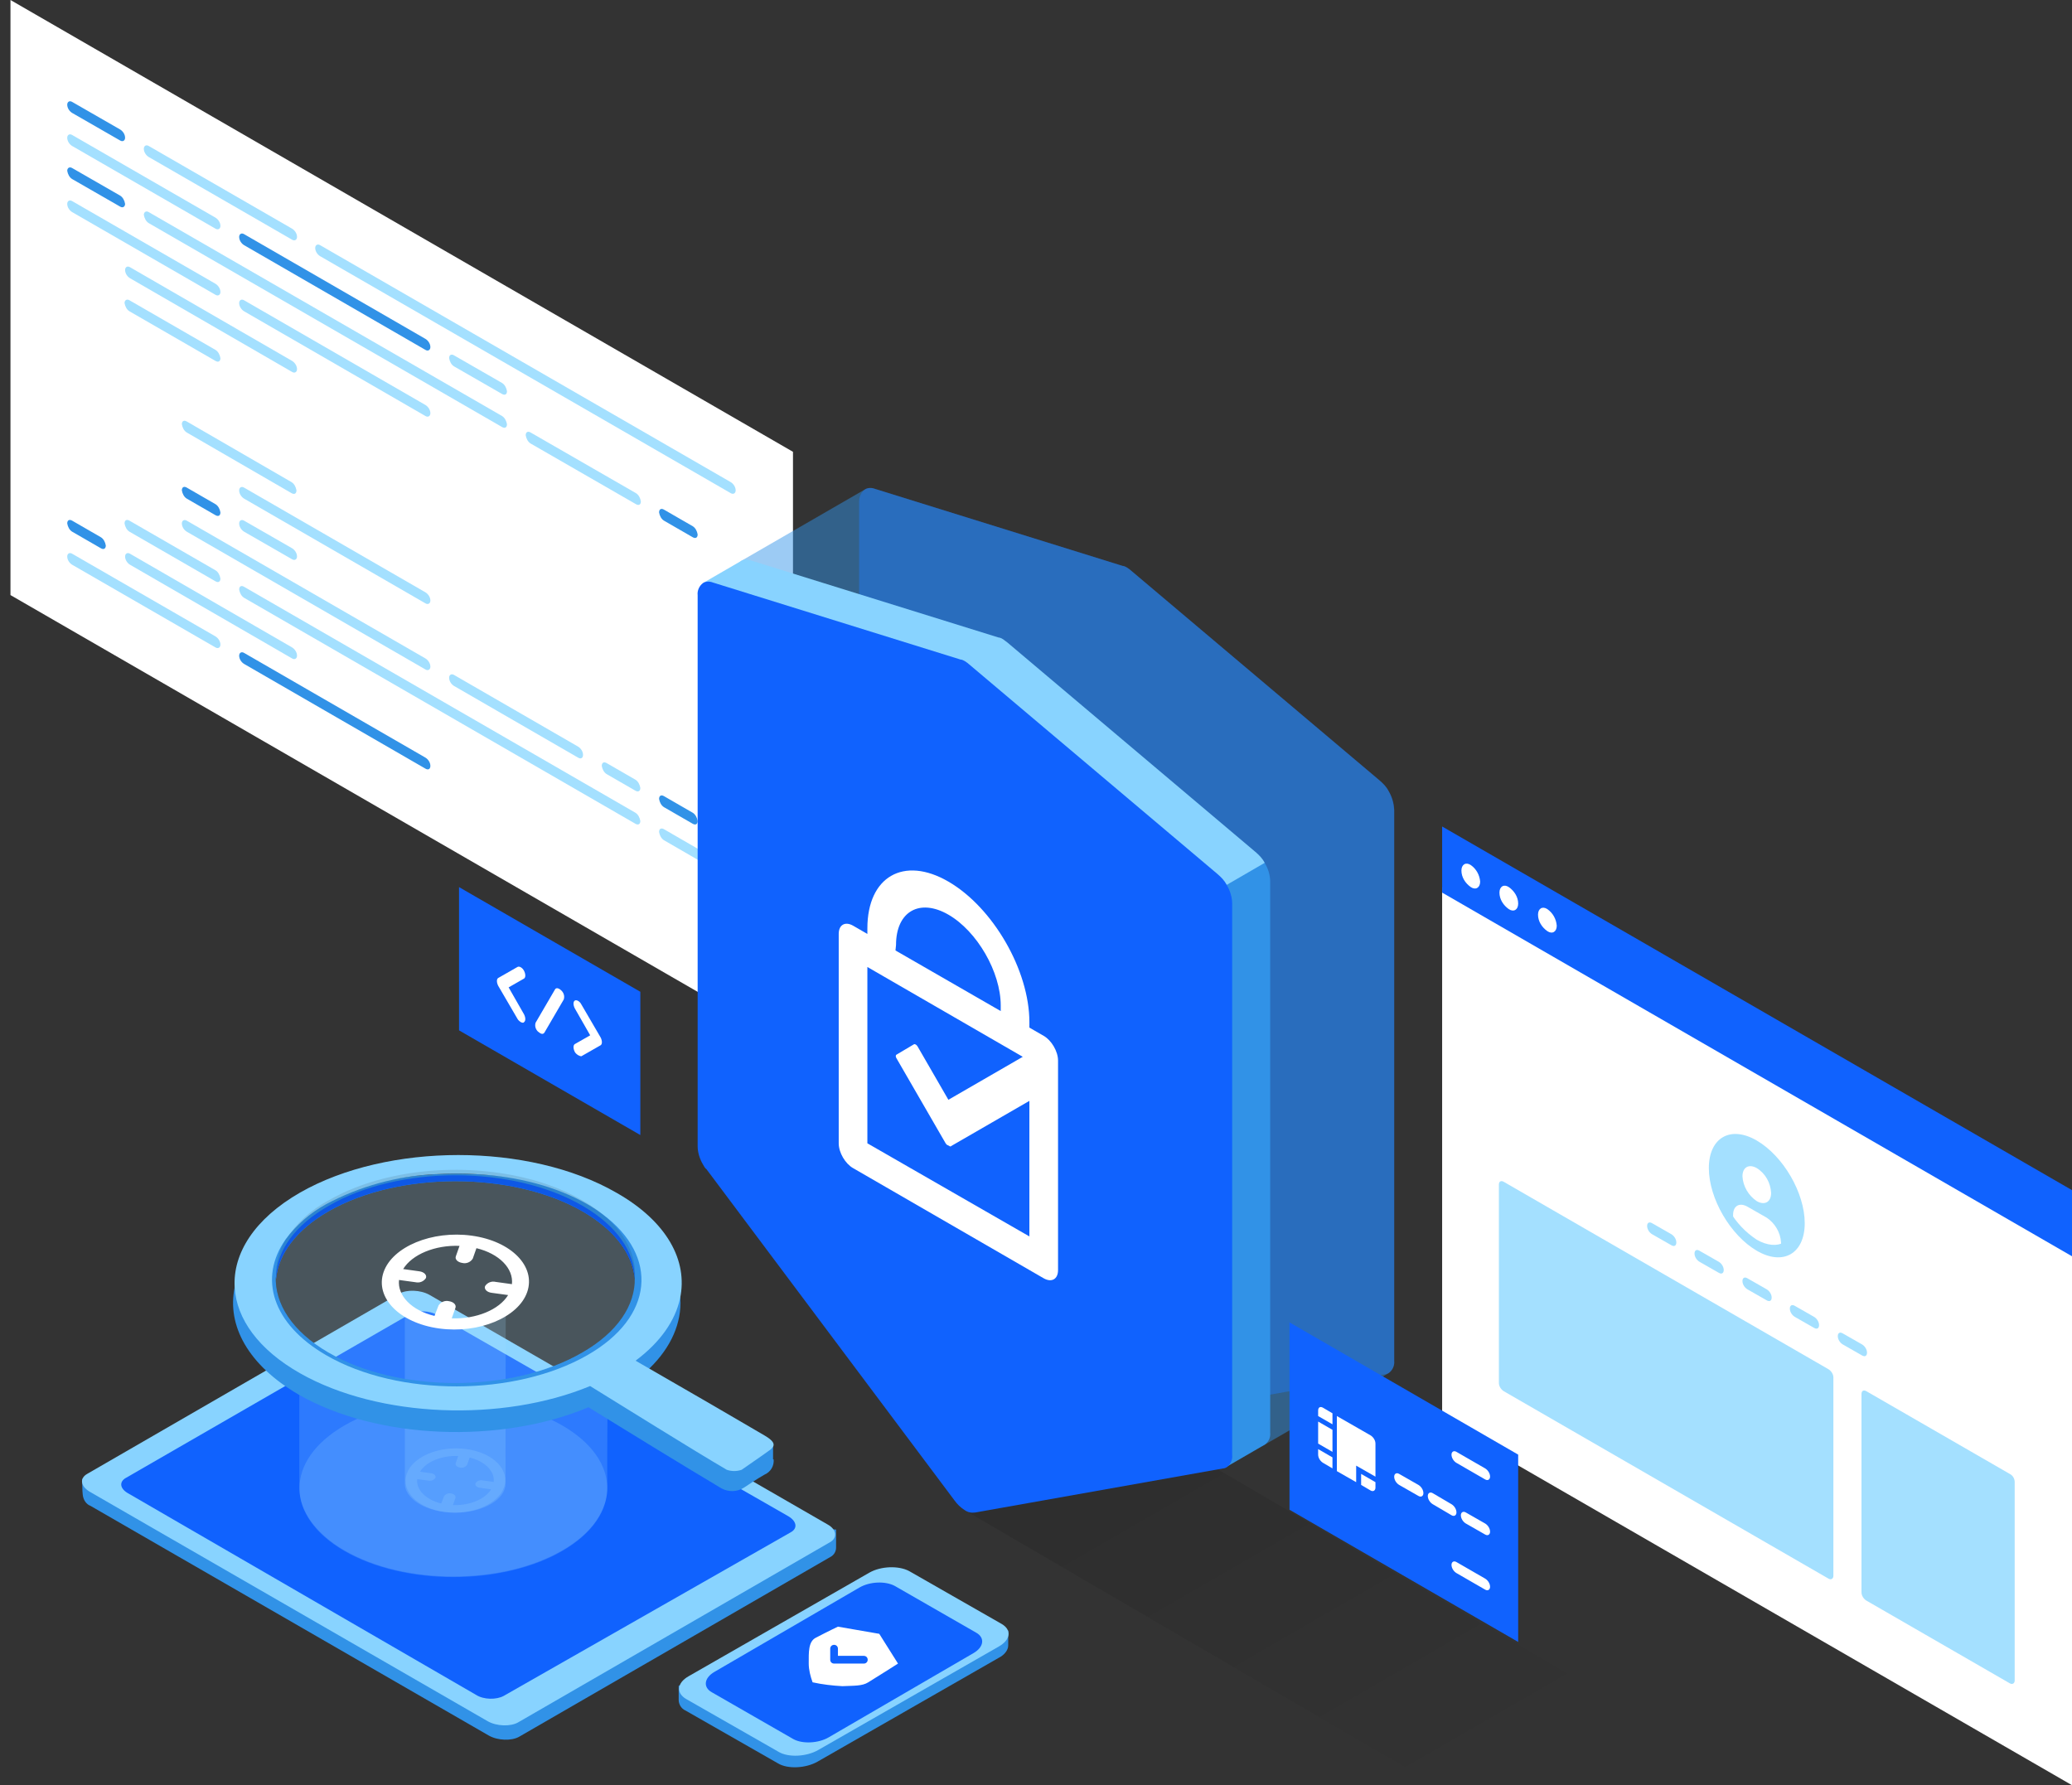 <svg width="376" height="324" viewBox="0 0 376 324" fill="none" xmlns="http://www.w3.org/2000/svg">
<rect x="0" y="0" width="376" height="324" fill="#333333" stroke="none"/>
<g clip-path="url(#clip0_4682_171802)">
<g clip-path="url(#clip1_4682_171802)">
<path d="M14.919 268.398L151.719 277.598C151.719 277.598 151.719 280.298 151.719 280.898C151.719 281.598 151.319 282.198 150.819 282.498L94.219 315.198C92.819 315.998 90.319 315.898 88.719 314.998L16.419 273.298C15.619 272.998 15.119 272.198 15.019 271.298C14.919 270.798 14.919 268.398 14.919 268.398Z" fill="#3192E7"/>
<path d="M15.819 267.498L72.419 234.798C73.819 233.998 76.319 234.098 77.919 234.998L150.219 276.698C151.819 277.598 152.019 279.098 150.619 279.898L94.019 312.598C92.619 313.398 90.119 313.298 88.519 312.398L16.219 270.698C14.619 269.698 14.419 268.298 15.819 267.498Z" fill="#88D3FF"/>
<path d="M22.886 268.202L74.386 238.502C75.686 237.802 77.986 237.802 79.386 238.702L143.086 275.202C144.586 276.102 144.786 277.402 143.486 278.102L91.386 307.802C90.086 308.502 87.786 308.502 86.386 307.602L23.386 271.102C21.686 270.202 21.586 268.902 22.886 268.202Z" fill="#1062FE"/>
<path opacity="0.2" d="M84.652 262.995C79.766 262.317 74.894 264.35 73.81 267.474C72.726 270.597 75.742 273.728 80.627 274.405C85.512 275.083 90.384 273.05 91.468 269.927C92.552 266.803 89.558 263.672 84.652 262.995ZM86.285 269.208C86.156 269.581 86.515 269.947 87.091 270.021L89.124 270.299C88.013 272.108 85.201 273.267 82.192 273.159L82.646 271.871C82.775 271.499 82.416 271.133 81.847 271.051C81.605 270.995 81.351 271.016 81.122 271.111C80.892 271.205 80.698 271.369 80.566 271.58L80.071 272.867C77.266 272.19 75.498 270.381 75.708 268.443L77.74 268.721C77.982 268.777 78.235 268.758 78.464 268.664C78.694 268.571 78.888 268.408 79.021 268.199C79.15 267.826 78.791 267.46 78.215 267.379L76.216 267.101C77.327 265.292 80.139 264.133 83.147 264.248L82.694 265.536C82.558 265.902 82.924 266.268 83.493 266.349C83.735 266.407 83.989 266.388 84.219 266.293C84.449 266.198 84.643 266.032 84.774 265.82L85.228 264.533C88.026 265.211 89.802 267.027 89.591 268.958L87.593 268.68C87.347 268.617 87.087 268.635 86.852 268.73C86.617 268.825 86.418 268.993 86.285 269.208Z" fill="#A4E0FF"/>
<path opacity="0.2" d="M62.519 258.698C73.419 252.398 91.119 252.398 102.019 258.698C112.919 264.998 112.919 275.198 102.019 281.498C91.119 287.798 73.419 287.798 62.519 281.498C51.619 275.198 51.619 264.998 62.519 258.698Z" fill="#A4E0FF"/>
<path opacity="0.2" d="M110.319 248.093C110.319 248.093 110.119 265.698 110.219 269.698C110.319 273.898 107.619 278.198 102.019 281.398C91.119 287.698 73.419 287.698 62.519 281.398C59.519 279.698 54.319 275.698 54.319 269.998C54.319 266.098 54.319 248.628 54.319 248.628C54.319 248.628 70.371 254.32 81.465 254.423C93.257 254.533 110.319 248.093 110.319 248.093Z" fill="#A4E0FF"/>
<path opacity="0.2" d="M91.776 238.035C91.776 238.035 91.711 267.856 91.744 269.164C91.776 270.537 90.893 271.944 89.062 272.99C85.498 275.05 79.71 275.05 76.145 272.99C75.164 272.434 73.464 271.126 73.464 269.262C73.464 267.987 73.464 238.21 73.464 238.21C73.464 238.21 78.713 240.071 82.341 240.105C86.197 240.141 91.776 238.035 91.776 238.035Z" fill="#A4E0FF"/>
<path d="M205.199 257.471L289.656 306.762L260.351 323.875L175.748 274.482L205.199 257.471Z" fill="url(#paint0_linear_4682_171802)" fill-opacity="0.1"/>
<path d="M143.9 190L1.9 108V0L143.9 82V190Z" fill="white"/>
<path d="M53 43.5C53.5 43.8 53.9 43.5 53.9 43C53.9 42.4 53.5 41.8 53 41.5L27 26.5C26.5 26.2 26.1 26.5 26.1 27C26.1 27.6 26.5 28.2 27 28.5L53 43.5Z" fill="#A4E0FF"/>
<path d="M39.1 41.5C39.6 41.8 40 41.5 40 41C40 40.4 39.6 39.8 39.1 39.5L13.1 24.5C12.6 24.2 12.2 24.5 12.2 25C12.2 25.6 12.6 26.2 13.1 26.5L39.1 41.5Z" fill="#A4E0FF"/>
<path d="M77.2 63.5C77.7 63.8 78.1 63.5 78.1 63C78.1 62.4 77.7 61.8 77.2 61.5L44.3 42.5C43.8 42.2 43.4 42.5 43.4 43C43.4 43.6 43.8 44.2 44.3 44.5L77.2 63.5Z" fill="#3192E7"/>
<path d="M21.8 25.5C22.3 25.8 22.7 25.5 22.7 25C22.7 24.4 22.3 23.8 21.8 23.5L13.1 18.5C12.6 18.2 12.2 18.5 12.2 19C12.2 19.6 12.6 20.2 13.1 20.5L21.8 25.5Z" fill="#3192E7"/>
<path d="M132.6 89.5C133.1 89.8 133.5 89.5 133.5 89C133.5 88.4 133.1 87.8 132.6 87.5L58.1 44.5C57.6 44.2 57.2 44.5 57.2 45C57.2 45.6 57.6 46.2 58.1 46.5L132.6 89.5Z" fill="#A4E0FF"/>
<path d="M13.1 32.5C12.6 32.2 12.3 31.6 12.2 31C12.2 30.5 12.6 30.2 13.1 30.5L21.8 35.5C22.3 35.8 22.6 36.4 22.7 37C22.7 37.5 22.3 37.8 21.8 37.5L13.1 32.5Z" fill="#3192E7"/>
<path d="M82.4 66.5C81.9 66.2 81.6 65.6 81.5 65C81.5 64.4 81.9 64.2 82.4 64.5L91.1 69.5C91.6 69.8 91.9 70.4 92 71C92 71.6 91.6 71.8 91.1 71.5L82.4 66.5Z" fill="#A4E0FF"/>
<path d="M120.5 94.5C120 94.2 119.7 93.6 119.6 93C119.6 92.4 120 92.2 120.5 92.5L125.7 95.5C126.2 95.8 126.5 96.4 126.6 97C126.6 97.6 126.2 97.8 125.7 97.5L120.5 94.5Z" fill="#3192E7"/>
<path d="M120.5 146.5C120 146.2 119.7 145.6 119.6 145C119.6 144.4 120 144.2 120.5 144.5L125.7 147.5C126.2 147.8 126.5 148.4 126.6 149C126.6 149.6 126.2 149.8 125.7 149.5L120.5 146.5Z" fill="#3192E7"/>
<path d="M110.1 140.5C109.6 140.2 109.3 139.6 109.2 139C109.2 138.4 109.6 138.2 110.1 138.5L115.3 141.5C115.8 141.8 116.1 142.4 116.2 143C116.2 143.6 115.8 143.8 115.3 143.5L110.1 140.5Z" fill="#A4E0FF"/>
<path d="M96.3 80.5C95.8 80.2 95.5 79.6 95.4 79C95.4 78.4 95.8 78.2 96.3 78.5L115.4 89.5C115.9 89.8 116.2 90.4 116.3 91C116.3 91.6 115.9 91.8 115.4 91.5L96.3 80.5Z" fill="#A4E0FF"/>
<path d="M23.5 56.5C23 56.2 22.7 55.6 22.6 55C22.6 54.5 23 54.2 23.5 54.5L39.1 63.5C39.6 63.8 39.9 64.4 40 65C40 65.6 39.6 65.8 39.1 65.5L23.5 56.5Z" fill="#A4E0FF"/>
<path d="M120.5 152.5C120 152.2 119.7 151.6 119.6 151C119.6 150.4 120 150.2 120.5 150.5L132.6 157.5C133.1 157.8 133.4 158.4 133.5 159C133.5 159.6 133.1 159.8 132.6 159.5L120.5 152.5Z" fill="#A4E0FF"/>
<path d="M33.9 90.5C33.4 90.2 33.1 89.6 33 89C33 88.4 33.4 88.2 33.9 88.5L39.1 91.5C39.6 91.8 39.9 92.4 40 93C40 93.6 39.6 93.8 39.1 93.5L33.9 90.5Z" fill="#3192E7"/>
<path d="M27 40.5C26.5 40.2 26.2 39.6 26.1 39C26.1 38.5 26.5 38.2 27 38.5L91.1 75.5C91.6 75.8 91.9 76.4 92 77C92 77.6 91.6 77.8 91.1 77.5L27 40.5Z" fill="#A4E0FF"/>
<path d="M44.3 108.5C43.8 108.2 43.5 107.6 43.4 107C43.4 106.4 43.8 106.2 44.3 106.5L115.3 147.5C115.8 147.8 116.1 148.4 116.2 149C116.2 149.6 115.8 149.8 115.3 149.5L44.3 108.5Z" fill="#A4E0FF"/>
<path d="M39.1 53.5C39.6 53.8 40 53.5 40 53C40 52.4 39.6 51.8 39.1 51.5L13.1 36.5C12.6 36.2 12.2 36.5 12.2 37C12.2 37.6 12.6 38.2 13.1 38.5L39.1 53.5Z" fill="#A4E0FF"/>
<path d="M77.2 75.5C77.7 75.8 78.1 75.5 78.1 75C78.1 74.4 77.7 73.8 77.2 73.5L44.3 54.5C43.8 54.2 43.4 54.5 43.4 55C43.4 55.6 43.8 56.2 44.3 56.5L77.2 75.5Z" fill="#A4E0FF"/>
<path d="M53 67.5C53.5 67.8 53.9 67.5 53.9 67C53.9 66.4 53.5 65.8 53 65.5L23.6 48.5C23.1 48.2 22.7 48.5 22.7 49C22.7 49.6 23.1 50.2 23.6 50.5L53 67.5Z" fill="#A4E0FF"/>
<path d="M53 119.5C53.5 119.8 53.9 119.5 53.9 119C53.9 118.4 53.5 117.8 53 117.5L23.6 100.5C23.1 100.2 22.7 100.5 22.7 101C22.7 101.6 23.1 102.2 23.6 102.5L53 119.5Z" fill="#A4E0FF"/>
<path d="M33.9 78.5C33.4 78.2 33.1 77.6 33 77C33 76.4 33.4 76.2 33.9 76.5L52.9 87.5C53.4 87.8 53.7 88.4 53.8 89C53.8 89.6 53.4 89.8 52.9 89.5L33.9 78.5Z" fill="#A4E0FF"/>
<path d="M13.1 96.5C12.6 96.2 12.3 95.6 12.2 95C12.2 94.4 12.6 94.2 13.1 94.5L18.3 97.5C18.8 97.8 19.1 98.4 19.2 99C19.2 99.6 18.8 99.8 18.3 99.5L13.1 96.5Z" fill="#3192E7"/>
<path d="M23.5 96.5C23 96.2 22.7 95.6 22.6 95C22.6 94.4 23 94.2 23.5 94.5L39.1 103.5C39.6 103.8 39.9 104.4 40 105C40 105.6 39.6 105.8 39.1 105.5L23.5 96.5Z" fill="#A4E0FF"/>
<path d="M77.2 109.5C77.7 109.8 78.1 109.5 78.1 109C78.1 108.4 77.7 107.8 77.2 107.5L44.3 88.5C43.8 88.2 43.4 88.5 43.4 89C43.4 89.6 43.8 90.2 44.3 90.5L77.2 109.5Z" fill="#A4E0FF"/>
<path d="M104.9 137.5C105.4 137.8 105.8 137.6 105.8 137C105.8 136.4 105.4 135.8 104.9 135.5L82.4 122.5C81.9 122.2 81.5 122.5 81.5 123C81.5 123.6 81.9 124.2 82.4 124.5L104.9 137.5Z" fill="#A4E0FF"/>
<path d="M77.2 121.5C77.7 121.8 78.1 121.5 78.1 121C78.1 120.4 77.7 119.8 77.2 119.5L33.9 94.5C33.4 94.2 33 94.5 33 95C33 95.6 33.4 96.2 33.9 96.5L77.2 121.5Z" fill="#A4E0FF"/>
<path d="M53 101.5C53.5 101.8 53.9 101.5 53.9 101C53.9 100.4 53.5 99.8 53 99.5L44.3 94.5C43.8 94.2 43.4 94.5 43.4 95C43.4 95.6 43.8 96.2 44.3 96.5L53 101.5Z" fill="#A4E0FF"/>
<path d="M77.2 139.5C77.7 139.8 78.1 139.6 78.1 139C78.1 138.4 77.7 137.8 77.2 137.5L44.3 118.5C43.8 118.2 43.4 118.5 43.4 119C43.4 119.6 43.8 120.2 44.3 120.5L77.2 139.5Z" fill="#3192E7"/>
<path d="M39.1 117.5C39.6 117.8 40 117.5 40 117C40 116.4 39.6 115.8 39.1 115.5L13.1 100.5C12.6 100.2 12.2 100.5 12.2 101C12.2 101.6 12.6 102.2 13.1 102.5L39.1 117.5Z" fill="#A4E0FF"/>
<path d="M116.2 206L83.3 187V161L116.2 180V206Z" fill="#1062FE"/>
<path d="M104.9 191.5C104.6 191.3 104.4 191.1 104.3 190.9C104 190.3 104 189.7 104.3 189.5L107.1 187.9L104.3 183C104 182.4 104 181.8 104.3 181.6C104.6 181.4 105.2 181.7 105.5 182.3L109 188.3C109.3 188.9 109.3 189.5 109 189.7L105.5 191.7C105.3 191.7 105.1 191.6 104.9 191.5Z" fill="white"/>
<path d="M98 187.5C97.9 187.4 97.7 187.3 97.6 187.2C97.2 186.8 97 186.2 97.2 185.6L100.7 179.6C100.9 179.2 101.4 179.3 101.9 179.8C102.3 180.2 102.5 180.8 102.3 181.4L98.8 187.4C98.6 187.7 98.3 187.7 98 187.5Z" fill="white"/>
<path d="M94.5 185.5C94.2 185.3 94 185.1 93.9 184.9L90.4 178.9C90.1 178.3 90.1 177.7 90.4 177.5L93.9 175.5C94.2 175.3 94.8 175.6 95.1 176.2C95.4 176.8 95.4 177.4 95.1 177.6L92.3 179.2L95.1 184.1C95.4 184.7 95.4 185.3 95.1 185.5C95 185.7 94.7 185.6 94.5 185.5Z" fill="white"/>
<path opacity="0.48" d="M202.6 255.2C203.1 255.9 203.8 256.5 204.5 257C205.1 257.4 205.7 257.5 206.4 257.4L251.4 249.4C251.6 249.4 251.8 249.3 252 249.2C252.7 248.7 253.1 247.8 253 247V147C253 145.8 252.6 144.6 252 143.6C251.6 142.8 251 142.2 250.3 141.6L205.3 103.6C205.1 103.4 204.8 103.2 204.5 103C204.3 102.9 204 102.7 203.7 102.7L158.7 88.7C158.2 88.5 157.5 88.5 157 88.8C156.3 89.3 155.9 90.1 155.9 91V191C155.9 192.2 156.3 193.4 156.9 194.4C157.1 194.7 157.3 195 157.5 195.2L202.6 255.2Z" fill="#1062FE"/>
<path opacity="0.48" d="M252 143.6C251.6 142.8 251 142.2 250.3 141.6L205.3 103.6C205.1 103.4 204.8 103.2 204.5 103C204.3 102.9 204 102.7 203.7 102.7L158.7 88.7C158.2 88.5 157.5 88.5 157 88.8L134.5 101.8C133.8 102.3 133.4 103.2 133.5 104V204C133.5 205.2 133.9 206.4 134.5 207.4C134.7 207.7 134.8 208 135.1 208.2L180.1 268.2C180.6 268.9 181.2 269.5 182 270C182.6 270.4 183.2 270.5 183.9 270.4L228.9 262.4C229.1 262.4 229.3 262.3 229.5 262.2L252 249.2C252.7 248.7 253.1 247.8 253 247V147C252.9 145.8 252.6 144.6 252 143.6Z" fill="#3192E7"/>
<path d="M229.5 156.6C230.1 157.6 230.5 158.8 230.5 160V260C230.6 260.9 230.2 261.7 229.5 262.2L222.6 266.2V160.6L220.9 158.6L227.8 154.6L229.5 156.6Z" fill="#3192E7"/>
<path d="M222.6 160.6L229.5 156.6C229.1 155.8 228.5 155.2 227.8 154.6L182.8 116.6C182.5 116.4 182.3 116.2 182 116C181.8 115.9 181.5 115.7 181.2 115.7L136.2 101.7C135.7 101.5 135 101.5 134.5 101.8L127.6 105.8L222.6 160.6Z" fill="#88D3FF"/>
<path d="M173.2 272.3C173.7 273 174.3 273.6 175.1 274.1C175.7 274.5 176.3 274.6 177 274.5L222 266.5C222.2 266.5 222.4 266.4 222.6 266.3C223.3 265.8 223.7 264.9 223.6 264.1V164C223.6 162.8 223.2 161.6 222.6 160.6C222.2 159.8 221.6 159.2 220.9 158.6L175.9 120.6C175.7 120.4 175.4 120.2 175.1 120C174.9 119.9 174.6 119.7 174.3 119.7L129.3 105.7C128.8 105.5 128.1 105.5 127.6 105.8C126.9 106.3 126.5 107.2 126.6 108V208C126.6 209.2 127 210.4 127.6 211.4C127.8 211.7 127.9 212 128.2 212.2L173.2 272.3Z" fill="#1062FE"/>
<path d="M261.7 161V258L376 324V227L261.7 161Z" fill="white"/>
<path d="M376 228L261.7 162V150L376 216V228Z" fill="#1062FE"/>
<path d="M268.6 160C268.6 161.1 267.8 161.6 266.9 161C265.9 160.3 265.2 159.2 265.2 158C265.2 156.9 266 156.4 266.9 157C267.9 157.7 268.5 158.8 268.6 160Z" fill="white"/>
<path d="M275.5 164C275.5 165.1 274.7 165.6 273.8 165C272.8 164.3 272.1 163.2 272.1 162C272.1 160.9 272.9 160.4 273.8 161C274.8 161.7 275.5 162.8 275.5 164Z" fill="white"/>
<path d="M282.5 168C282.5 169.1 281.7 169.6 280.8 169C279.8 168.3 279.1 167.2 279.1 166C279.1 164.9 279.9 164.4 280.8 165C281.8 165.7 282.4 166.8 282.5 168Z" fill="white"/>
<path d="M337.9 246C338.4 246.3 338.8 246.1 338.8 245.5C338.8 244.9 338.4 244.3 337.9 244L334.4 242C333.9 241.7 333.5 241.9 333.5 242.5C333.5 243.1 333.9 243.7 334.4 244L337.9 246Z" fill="#A4E0FF"/>
<path d="M329.2 241C329.7 241.3 330.1 241.1 330.1 240.5C330.1 239.9 329.7 239.3 329.2 239L325.7 237C325.2 236.7 324.8 236.9 324.8 237.5C324.8 238.1 325.2 238.7 325.7 239L329.2 241Z" fill="#A4E0FF"/>
<path d="M320.6 236C321.1 236.3 321.5 236.1 321.5 235.5C321.5 234.9 321.1 234.3 320.6 234L317.1 232C316.6 231.7 316.2 231.9 316.2 232.5C316.2 233.1 316.6 233.7 317.1 234L320.6 236Z" fill="#A4E0FF"/>
<path d="M311.9 231C312.4 231.3 312.8 231.1 312.8 230.5C312.8 229.9 312.4 229.3 311.9 229L308.4 227C307.9 226.7 307.5 226.9 307.5 227.5C307.5 228.1 307.9 228.7 308.4 229L311.9 231Z" fill="#A4E0FF"/>
<path d="M303.3 226C303.8 226.3 304.2 226.1 304.2 225.5C304.2 224.9 303.8 224.3 303.3 224L299.8 222C299.3 221.7 298.9 221.9 298.9 222.5C298.9 223.1 299.3 223.7 299.8 224L303.3 226Z" fill="#A4E0FF"/>
<path d="M364.7 267.5L338.7 252.5C338.2 252.2 337.8 252.4 337.8 253V289C337.8 289.6 338.2 290.2 338.7 290.5L364.7 305.5C365.2 305.8 365.6 305.5 365.6 305V269C365.6 268.4 365.3 267.8 364.7 267.5Z" fill="#A4E0FF"/>
<path d="M331.8 248.5L272.9 214.5C272.4 214.2 272 214.4 272 215V251C272 251.6 272.4 252.2 272.9 252.5L331.8 286.5C332.3 286.8 332.7 286.5 332.7 286V250C332.7 249.4 332.3 248.8 331.8 248.5Z" fill="#A4E0FF"/>
<path d="M326.6 221.5C326.6 226.5 323.1 228.5 318.8 226C314.2 223 311.3 218 311 212.5C311 207.5 314.5 205.5 318.8 208C323.4 211 326.3 216 326.6 221.5Z" fill="#A4E0FF"/>
<path d="M321.4 216.5C321.4 218.2 320.2 218.8 318.8 218C317.3 217 316.3 215.3 316.2 213.5C316.2 211.8 317.4 211.2 318.8 212C320.4 213 321.3 214.7 321.4 216.5Z" fill="white"/>
<path d="M323.2 225.5C323.1 223.7 322.1 222 320.6 221L317.1 219C315.7 218.2 314.5 218.8 314.5 220.5V223.5L323.2 228.5V225.5Z" fill="white"/>
<path d="M318.8 207C314 204.2 310.1 206.5 310.1 212C310.1 217.5 314 224.2 318.8 227C323.6 229.8 327.5 227.5 327.5 222C327.5 216.5 323.6 209.8 318.8 207ZM318.8 225C314.7 222.3 312.1 217.9 311.9 213C311.9 208.6 315 206.8 318.8 209C322.9 211.7 325.5 216.1 325.7 221C325.8 225.4 322.7 227.2 318.8 225Z" fill="#A4E0FF"/>
<path d="M275.5 298L234 274V240L275.5 264V298Z" fill="#1062FE"/>
<path d="M241.8 263.5V259.5L239.2 258V262L241.8 263.5Z" fill="white"/>
<path d="M241.8 258.5V256.5L240.1 255.5C239.6 255.2 239.2 255.4 239.2 256V257L241.8 258.5Z" fill="white"/>
<path d="M239.2 263V264C239.2 264.6 239.6 265.2 240.1 265.5L241.8 266.5V264.5L239.2 263Z" fill="white"/>
<path d="M246.1 266L249.6 268V262C249.6 261.4 249.2 260.8 248.7 260.5L242.6 257V267L246.1 269V266Z" fill="white"/>
<path d="M247 267.5V269.5L248.7 270.5C249.2 270.8 249.6 270.5 249.6 270V269L247 267.5Z" fill="white"/>
<path d="M257.4 271.5C257.9 271.8 258.3 271.5 258.3 271C258.3 270.4 257.9 269.8 257.4 269.5L253.9 267.5C253.4 267.2 253 267.5 253 268C253 268.6 253.4 269.2 253.9 269.5L257.4 271.5Z" fill="white"/>
<path d="M263.4 275C263.9 275.3 264.3 275 264.3 274.5C264.3 273.9 263.9 273.3 263.4 273L260 271C259.5 270.7 259.1 271 259.1 271.5C259.1 272.1 259.5 272.7 260 273L263.4 275Z" fill="white"/>
<path d="M269.5 278.5C270 278.8 270.4 278.5 270.4 278C270.4 277.4 270 276.8 269.5 276.5L266 274.5C265.5 274.2 265.1 274.5 265.1 275C265.1 275.6 265.5 276.2 266 276.5L269.5 278.5Z" fill="white"/>
<path d="M269.5 268.5C270 268.8 270.4 268.5 270.4 268C270.4 267.4 270 266.8 269.5 266.5L264.3 263.5C263.8 263.2 263.4 263.5 263.4 264C263.4 264.6 263.8 265.2 264.3 265.5L269.5 268.5Z" fill="white"/>
<path d="M269.5 288.5C270 288.8 270.4 288.5 270.4 288C270.4 287.4 270 286.8 269.5 286.5L264.3 283.5C263.8 283.2 263.4 283.5 263.4 284C263.4 284.6 263.8 285.2 264.3 285.5L269.5 288.5Z" fill="white"/>
<path d="M189.4 188L186.8 186.5V185.5C186.8 176.1 180.2 164.7 172.1 160C164 155.3 157.4 159.1 157.4 168.5V169.5L154.8 168C153.4 167.2 152.2 167.8 152.2 169.5V207.5C152.2 209.2 153.4 211.2 154.8 212L189.4 232C190.8 232.8 192 232.2 192 230.5V192.5C192 190.8 190.8 188.8 189.4 188ZM162.6 171.5C162.6 165.4 166.9 163 172.1 166C177.3 169 181.6 176.4 181.6 182.5V183.5L162.5 172.5L162.6 171.5ZM157.4 207.5V175.5L185.6 191.8L172.1 199.6L166.5 189.9C166.3 189.6 166.1 189.5 165.9 189.5L162.7 191.4C162.5 191.5 162.5 191.8 162.7 192.1L171.6 207.5C171.7 207.6 171.8 207.8 171.9 207.8L172.3 208C172.4 208.1 172.5 208.1 172.6 208L186.8 199.8V224.4L157.4 207.5Z" fill="white"/>
<path d="M140.387 264.853H140.287V261.953L115.187 250.653C116.124 249.95 117.012 249.185 117.847 248.363C121.847 244.473 123.707 240.053 123.467 235.663C123.157 229.923 119.207 224.233 111.597 219.853C107.743 217.659 103.603 216.01 99.297 214.953C95.094 213.906 90.795 213.286 86.467 213.103C84.042 212.973 81.612 212.973 79.187 213.103H79.037C74.062 213.359 69.135 214.198 64.357 215.603C60.809 216.625 57.395 218.065 54.187 219.893C47.517 223.733 43.647 228.613 42.587 233.653C41.147 240.543 44.997 247.733 54.187 253.103C68.487 261.303 90.887 262.103 106.787 255.403C111.287 258.203 125.487 266.903 130.887 270.103C131.516 270.458 132.229 270.636 132.951 270.619C133.672 270.601 134.376 270.388 134.987 270.003C136.187 269.203 137.387 268.403 138.787 267.603C139.31 267.373 139.747 266.983 140.035 266.489C140.322 265.995 140.446 265.422 140.387 264.853ZM50.087 232.153C50.487 227.653 53.687 223.253 59.587 219.853C72.287 212.553 92.987 212.553 105.687 219.853C111.587 223.253 114.787 227.653 115.187 232.153C115.187 232.103 115.187 232.053 115.187 231.993C115.277 236.873 112.097 241.763 105.677 245.453C92.977 252.853 72.277 252.853 59.577 245.453C53.027 241.633 49.847 236.603 50.047 231.633C50.057 231.803 50.067 231.973 50.087 232.153Z" fill="#3192E7"/>
<path d="M138.785 260.554C133.975 257.724 123.635 251.714 117.785 248.364L115.335 246.954C119.855 243.584 122.535 239.674 123.405 235.664C124.875 228.824 121.035 221.664 111.835 216.454C96.035 207.354 70.335 207.354 54.435 216.454C46.195 221.194 42.225 227.464 42.585 233.654C42.915 239.334 46.875 244.944 54.485 249.254C68.785 257.354 91.185 258.154 107.085 251.554C111.785 254.454 126.385 263.554 131.885 266.754C132.76 267.054 133.71 267.054 134.585 266.754C135.985 265.754 138.085 264.354 139.585 263.254C139.868 263.08 140.107 262.844 140.285 262.564C140.575 262.044 140.285 261.434 138.785 260.554ZM106.585 245.954C93.485 253.454 72.285 253.554 59.185 245.954C49.365 240.254 46.905 231.954 51.815 224.954C53.777 222.314 56.288 220.13 59.175 218.554C65.305 215.277 72.091 213.415 79.035 213.104H79.185C81.609 212.944 84.041 212.944 86.465 213.104C93.845 213.494 100.945 215.324 106.585 218.554C107.552 219.109 108.484 219.723 109.375 220.394C119.605 228.014 118.675 239.034 106.585 245.954Z" fill="#88D3FF"/>
<path opacity="0.2" d="M115.198 231.994C115.288 236.874 112.108 241.764 105.688 245.454C92.988 252.854 72.288 252.854 59.588 245.454C53.028 241.634 49.848 236.604 50.048 231.634C50.048 231.804 50.048 231.974 50.048 232.154C50.448 227.654 53.648 223.254 59.548 219.854C72.248 212.554 92.948 212.554 105.648 219.854C111.548 223.254 114.748 227.654 115.148 232.154C115.188 232.104 115.198 232.104 115.198 231.994Z" fill="#A4E0FF"/>
<path d="M115.198 231.993C115.198 232.053 115.198 232.103 115.198 232.153C114.798 227.653 111.598 223.253 105.698 219.853C92.998 212.553 72.298 212.553 59.598 219.853C53.698 223.253 50.498 227.653 50.098 232.153C50.098 231.973 50.098 231.803 50.098 231.633C50.278 226.983 53.448 222.383 59.638 218.853C72.338 211.453 93.038 211.453 105.738 218.853C111.968 222.463 115.138 227.223 115.198 231.993Z" fill="#1062FE"/>
<path opacity="0.1" d="M115.196 231.993C115.196 232.053 115.196 232.103 115.196 232.153C114.796 227.653 111.596 223.253 105.696 219.853C92.996 212.553 72.296 212.553 59.596 219.853C53.697 223.253 50.496 227.653 50.096 232.153C50.096 231.973 50.096 231.803 50.096 231.633C49.997 229.287 50.607 226.966 51.846 224.973C53.793 221.99 56.463 219.548 59.606 217.873C61.135 216.988 62.73 216.223 64.376 215.583C74.847 211.433 88.516 211.233 99.287 214.953C101.509 215.71 103.652 216.681 105.686 217.853C106.988 218.59 108.223 219.44 109.376 220.393C113.576 223.843 115.536 227.973 115.196 231.993Z" fill="black"/>
<path d="M85.609 224.263C78.399 223.263 71.209 226.263 69.609 230.873C68.009 235.483 72.459 240.103 79.669 241.103C86.879 242.103 94.069 239.103 95.669 234.493C97.269 229.883 92.849 225.263 85.609 224.263ZM88.019 233.433C87.829 233.983 88.359 234.523 89.209 234.633L92.209 235.043C90.569 237.713 86.419 239.423 81.979 239.263L82.649 237.363C82.839 236.813 82.309 236.273 81.469 236.153C81.112 236.071 80.737 236.101 80.399 236.241C80.06 236.381 79.773 236.623 79.579 236.933L78.849 238.833C74.709 237.833 72.099 235.163 72.409 232.303L75.409 232.713C75.765 232.797 76.138 232.768 76.477 232.63C76.815 232.492 77.103 232.252 77.299 231.943C77.489 231.393 76.959 230.853 76.109 230.733L73.159 230.323C74.799 227.653 78.949 225.943 83.389 226.113L82.719 228.013C82.519 228.553 83.059 229.093 83.899 229.213C84.256 229.3 84.631 229.27 84.97 229.13C85.31 228.99 85.596 228.746 85.789 228.433L86.459 226.533C90.589 227.533 93.209 230.213 92.899 233.063L89.949 232.653C89.586 232.561 89.203 232.587 88.856 232.728C88.509 232.868 88.216 233.115 88.019 233.433Z" fill="white"/>
</g>
<path d="M182.958 295.924C182.958 295.924 182.958 298.024 182.958 298.624C182.958 299.424 182.358 300.324 181.158 300.924L148.358 319.724C146.258 320.924 142.958 321.124 141.158 320.024L124.358 310.424C123.658 310.124 123.158 309.324 123.158 308.524C123.158 307.724 123.158 305.924 123.158 305.924L182.958 295.924Z" fill="#3192E7"/>
<path d="M164.958 285.124L181.758 294.724C183.658 295.824 183.358 297.624 181.258 298.824L148.458 317.624C146.358 318.824 143.058 319.024 141.258 317.924L124.458 308.324C122.658 307.224 122.858 305.424 124.958 304.224L157.758 285.424C159.858 284.224 163.058 284.124 164.958 285.124Z" fill="#88D3FF"/>
<path d="M162.358 287.824L177.158 296.324C178.758 297.224 178.558 298.924 176.658 300.024L150.358 315.324C148.458 316.424 145.558 316.524 143.958 315.624L129.158 307.124C127.558 306.224 127.758 304.524 129.658 303.424L155.958 288.124C157.858 287.024 160.658 286.924 162.358 287.824Z" fill="#1062FE"/>
<path d="M152.058 295.224C152.058 295.224 150.358 296.024 148.058 297.224C146.658 297.924 146.758 299.924 146.758 301.924C146.758 303.024 147.058 304.224 147.458 305.324C149.258 305.724 151.058 305.924 152.858 306.024C154.958 305.924 156.458 306.024 157.558 305.324C159.358 304.224 162.958 301.924 162.958 301.924L159.558 296.524L152.058 295.224Z" fill="white"/>
<path d="M156.758 301.924H151.358C150.958 301.924 150.658 301.624 150.658 301.224V299.224C150.658 298.824 150.958 298.524 151.358 298.524C151.758 298.524 152.058 298.824 152.058 299.224V300.524H156.758C157.158 300.524 157.458 300.824 157.458 301.224C157.458 301.624 157.158 301.924 156.758 301.924Z" fill="#1062FE"/>
</g>
<defs>
<linearGradient id="paint0_linear_4682_171802" x1="183.334" y1="278.953" x2="227.94" y2="356.186" gradientUnits="userSpaceOnUse">
<stop/>
<stop offset="0.895" stop-opacity="0"/>
</linearGradient>
<clipPath id="clip0_4682_171802">
<rect width="376" height="324" fill="white"/>
</clipPath>
<clipPath id="clip1_4682_171802">
<rect width="376" height="324" fill="white"/>
</clipPath>
</defs>
</svg>
